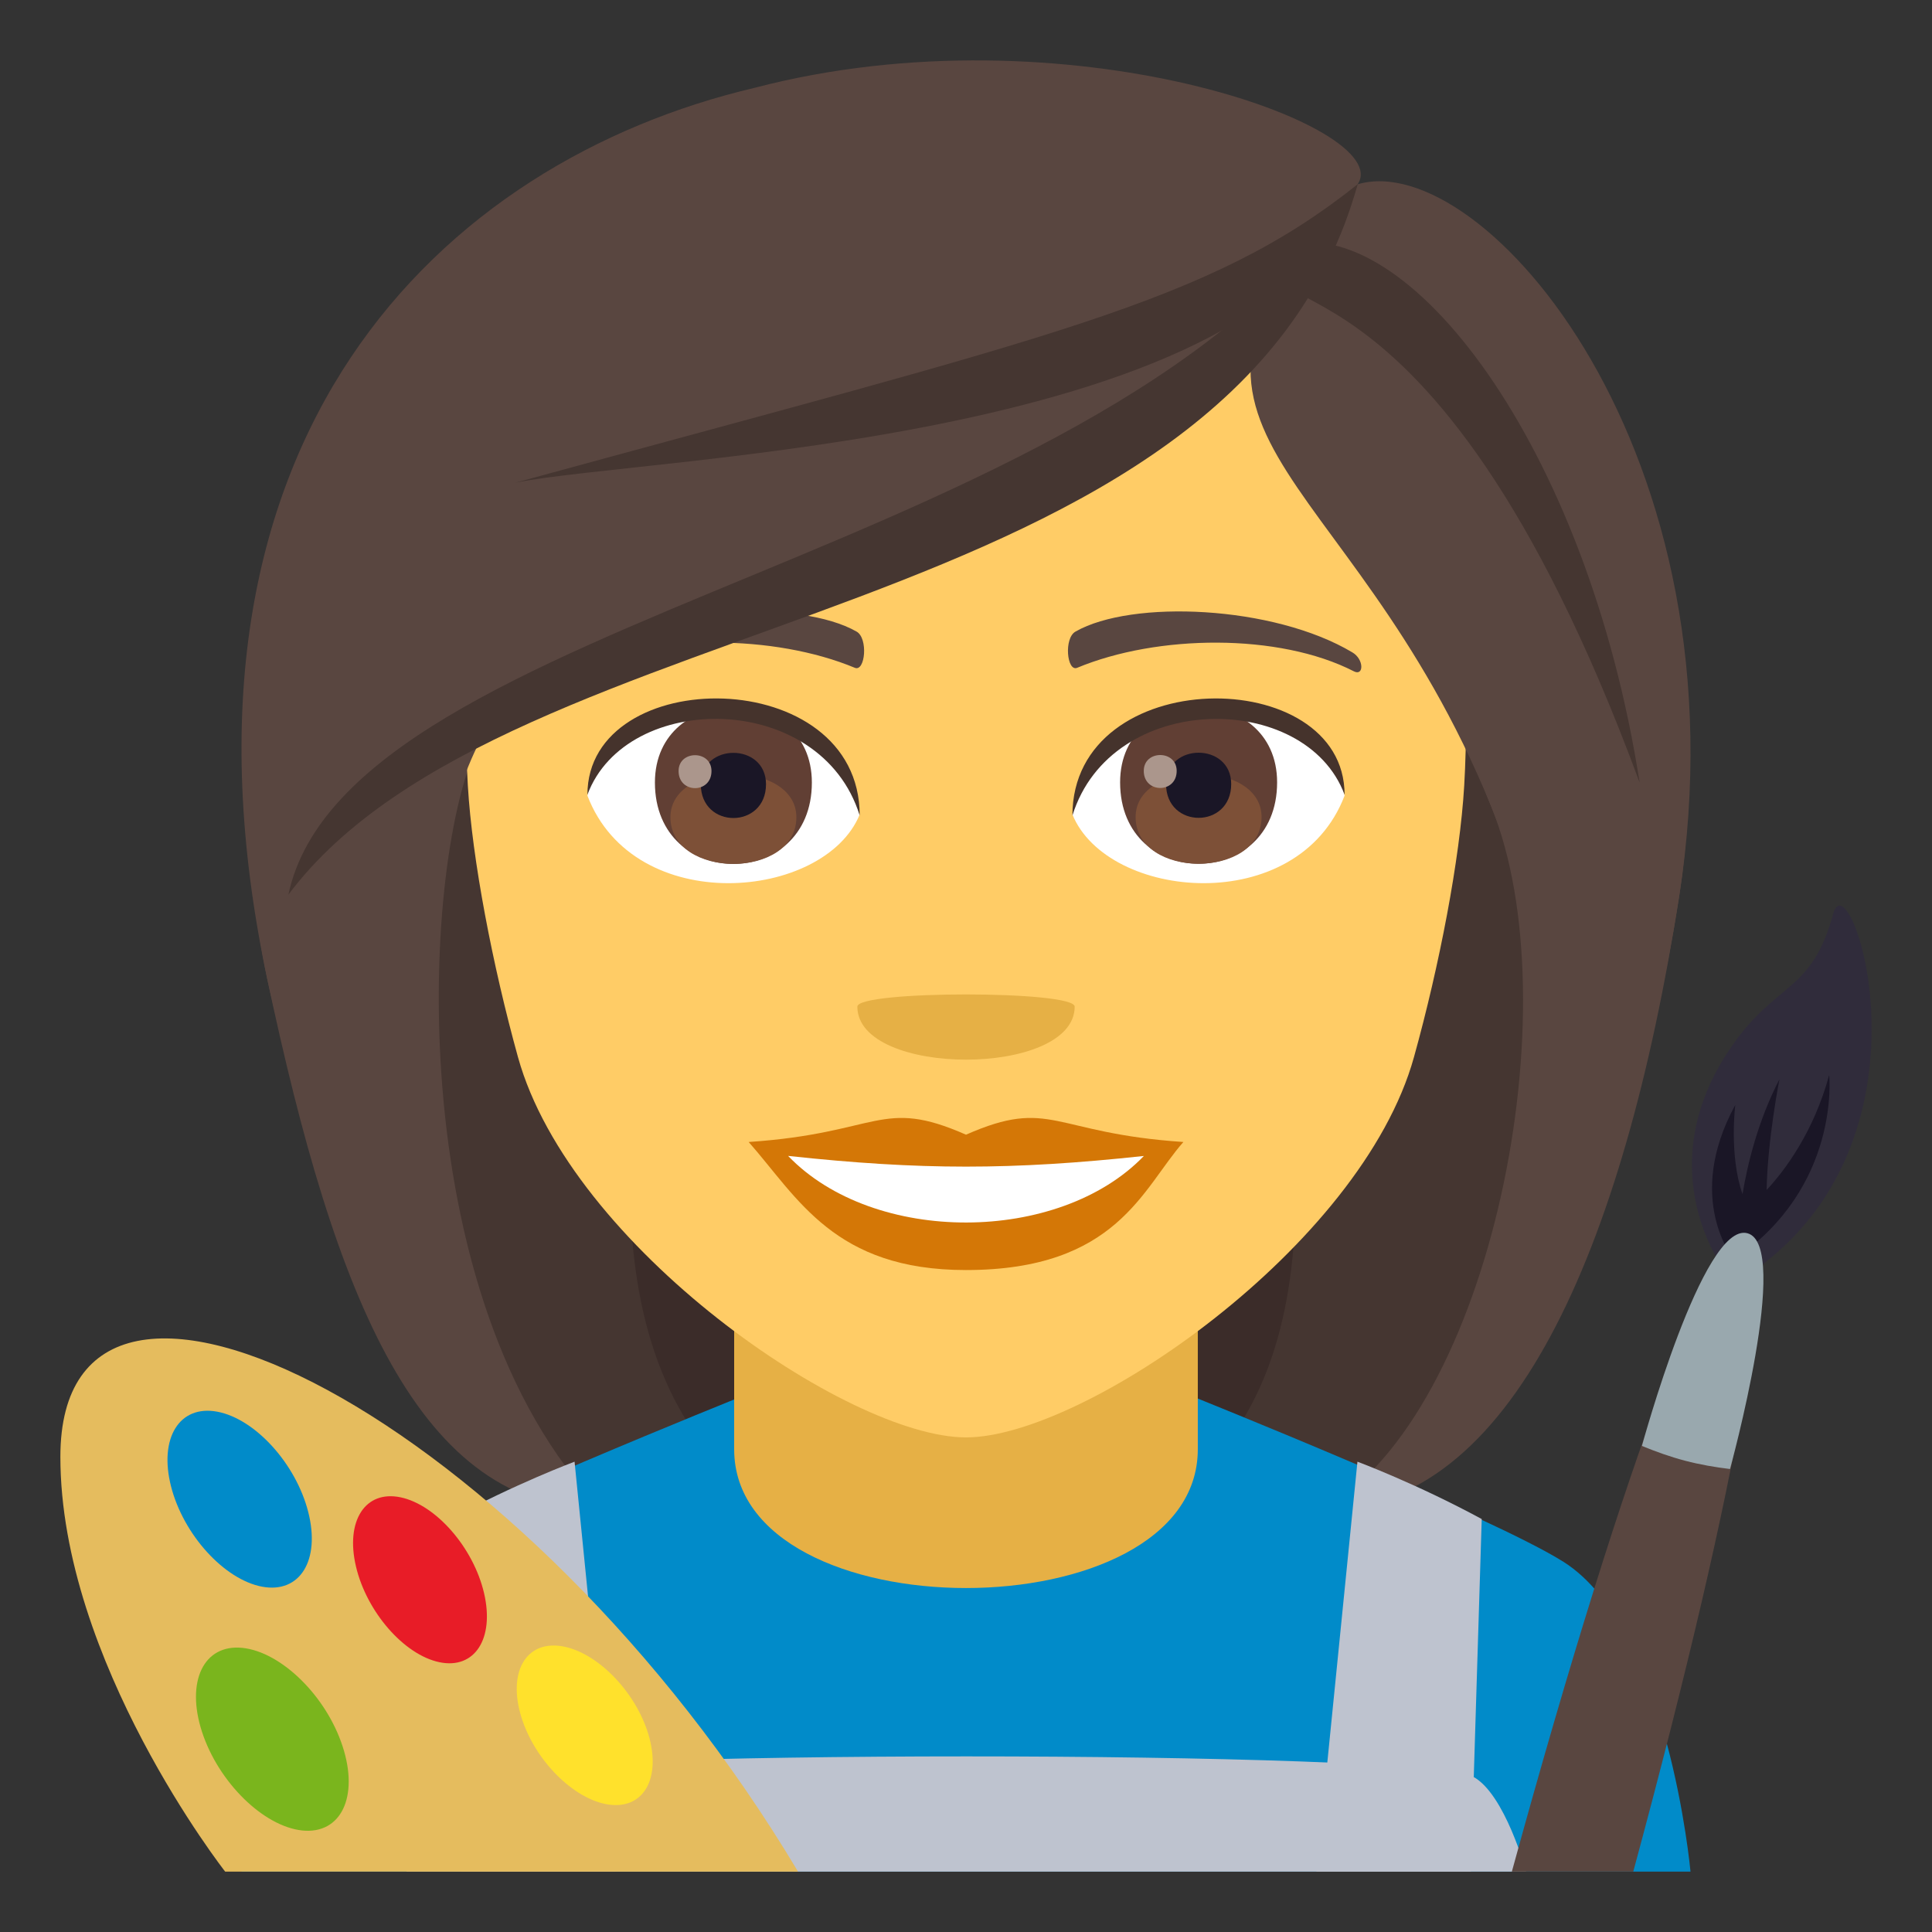 <?xml version="1.0" encoding="utf-8"?>
<!-- Generator: Adobe Illustrator 15.0.0, SVG Export Plug-In . SVG Version: 6.00 Build 0)  -->
<!DOCTYPE svg PUBLIC "-//W3C//DTD SVG 1.1//EN" "http://www.w3.org/Graphics/SVG/1.1/DTD/svg11.dtd">
<svg version="1.1" id="Layer_1" xmlns:x="http://ns.adobe.com/Extensibility/1.0/" xmlns:i="http://ns.adobe.com/AdobeIllustrator/10.0/" xmlns:graph="http://ns.adobe.com/Graphs/1.0/"
	 xmlns="http://www.w3.org/2000/svg" xmlns:xlink="http://www.w3.org/1999/xlink" xmlns:a="http://ns.adobe.com/AdobeSVGViewerExtensions/3.0/"
	 x="0px" y="0px" width="64px" height="64px" viewBox="0 0 64 64" enable-background="new 0 0 64 64" xml:space="preserve">
<rect x="0" y="0" width="64" height="64" fill="#333333" stroke="none"/>
<path fill="#3B2C29" d="M19.076,13.402c-8.713,37.396-7.916,36.596,10.426,36.596C19.352,42.898,38.795,12.895,19.076,13.402z"/>
<path fill="#453631" d="M15.934,12.824c-6.359,28.412-0.873,35.709,3.998,37.174h5.582C12.453,40.797,32.869,12.264,15.934,12.824z"
	/>
<path fill="#3B2C29" d="M44.709,13.4c8.713,37.398,7.914,36.598-10.426,36.598C43.617,44.299,24.99,12.893,44.709,13.4z"/>
<path fill="#453631" d="M47.85,12.822c9.295,25.85-0.02,35.979-3.998,37.176h-5.58C51.334,41.547,30.918,12.262,47.85,12.822z"/>
<path fill="#594640" d="M49.396,26.713c2.691,6.57,0.029,20.059-5.545,23.285c6.178,0,9.939-8.549,11.773-20.309
	C57.918,14.994,44.602,14.986,49.396,26.713z"/>
<path fill="#594640" d="M8.85,32.416c2.25,10.613,5.02,17.582,11.082,17.582c-6.76-6.998-5.965-21.76-4.043-25.432
	C25.682,18.738,5.043,14.463,8.85,32.416z"/>
<path fill="#018BC9" d="M12.254,51.746c2.402-1.514,12.363-5.506,12.363-5.506h14.84c0,0,9.951,3.986,12.342,5.502
	C55.268,53.943,56,62,56,62H8C8,62,8.773,53.936,12.254,51.746z"/>
<path fill="#BEC3CF" d="M14.914,50.32c2.16-1.17,4.119-1.9,4.119-1.9L20.393,62h-5.121L14.914,50.32z"/>
<path fill="#BEC3CF" d="M49.084,50.32c-2.158-1.17-4.117-1.9-4.117-1.9L43.607,62h5.117L49.084,50.32z"/>
<path fill="#E6B045" d="M24.32,48.006c0,6.133,15.359,6.133,15.359,0c0-3.742,0-9.926,0-9.926H24.32
	C24.32,38.08,24.32,43.176,24.32,48.006z"/>
<path fill="#BEC3CF" d="M15.225,58.857c1.703-0.898,31.873-0.9,33.572-0.002C49.85,59.412,50.555,62,50.555,62h-37.09
	C13.465,62,14.174,59.412,15.225,58.857z"/>
<path fill="#FFCC66" d="M32,4.415c-11.609,0-17.201,9.455-16.502,21.611c0.143,2.445,0.822,5.969,1.66,8.99
	c1.742,6.277,10.93,12.6,14.842,12.6c3.91,0,13.1-6.322,14.84-12.6c0.84-3.021,1.52-6.545,1.664-8.99
	C49.201,13.869,43.611,4.415,32,4.415z"/>
<path fill="#D47706" d="M32,37.588c-2.822-1.242-2.844-0.051-7.199,0.242c1.635,1.855,2.838,4.242,7.197,4.242
	c5.004,0,5.85-2.711,7.203-4.242C34.842,37.537,34.822,36.346,32,37.588z"/>
<path fill="#FFFFFF" d="M26.107,38.291c2.844,2.961,8.977,2.922,11.785,0.002C33.514,38.764,30.488,38.764,26.107,38.291z"/>
<path fill="#594640" d="M44.795,21.609c-2.617-1.559-7.309-1.75-9.166-0.688c-0.393,0.215-0.287,1.342,0.053,1.201
	c2.648-1.104,6.682-1.158,9.168,0.117C45.184,22.408,45.189,21.836,44.795,21.609z"/>
<path fill="#594640" d="M19.207,21.609c2.615-1.559,7.307-1.75,9.166-0.688c0.393,0.215,0.289,1.342-0.055,1.201
	c-2.648-1.104-6.68-1.16-9.166,0.117C18.818,22.408,18.811,21.836,19.207,21.609z"/>
<path fill="#E6B045" d="M35.6,33.346c0,2.342-7.199,2.342-7.199,0C28.4,32.807,35.6,32.807,35.6,33.346z"/>
<path fill="#FFFFFF" d="M44.541,26.357c-1.551,4.059-7.861,3.465-9.016,0.623C36.4,22.414,43.688,22.023,44.541,26.357z"/>
<path fill="#613F34" d="M37.105,25.916c0,3.596,5.201,3.596,5.201,0C42.307,22.578,37.105,22.578,37.105,25.916z"/>
<path fill="#7D5037" d="M37.619,27.066c0,2.063,4.172,2.063,4.172,0C41.791,25.152,37.619,25.152,37.619,27.066z"/>
<path fill="#1A1626" d="M38.627,25.973c0,1.492,2.158,1.492,2.158,0C40.785,24.588,38.627,24.588,38.627,25.973z"/>
<path fill="#AB968C" d="M37.889,25.537c0,0.754,1.09,0.754,1.09,0C38.979,24.836,37.889,24.836,37.889,25.537z"/>
<path fill="#45332C" d="M44.541,26.326c0-4.361-9.016-4.361-9.016,0.691C36.811,22.871,43.254,22.871,44.541,26.326z"/>
<path fill="#FFFFFF" d="M19.459,26.357c1.553,4.059,7.863,3.465,9.02,0.623C27.602,22.414,20.314,22.023,19.459,26.357z"/>
<path fill="#613F34" d="M21.695,25.922c0,3.596,5.199,3.596,5.199,0C26.895,22.584,21.695,22.584,21.695,25.922z"/>
<path fill="#7D5037" d="M22.209,27.072c0,2.061,4.172,2.061,4.172,0C26.381,25.158,22.209,25.158,22.209,27.072z"/>
<path fill="#1A1626" d="M23.215,25.979c0,1.492,2.16,1.492,2.16,0C25.375,24.592,23.215,24.592,23.215,25.979z"/>
<path fill="#AB968C" d="M22.479,25.541c0,0.756,1.09,0.756,1.09,0C23.568,24.842,22.479,24.842,22.479,25.541z"/>
<path fill="#45332C" d="M19.459,26.326c0-4.361,9.02-4.361,9.02,0.689C27.191,22.869,20.748,22.869,19.459,26.326z"/>
<path fill="#594640" d="M44.973,6.105c-8.141,8.342-0.371,8.881,4.424,20.607c2.691,6.57,4.395,14.736,6.229,2.977
	C57.918,14.994,49.109,4.879,44.973,6.105z"/>
<path fill="#594640" d="M24.99,2.911C14.666,5.34,5.043,14.463,8.85,32.416c2.25,10.613,5.117-4.178,7.039-7.85
	c9.793-5.828,26.539-10.242,29.084-18.461C46.264,4.209,35.32,0.206,24.99,2.911z"/>
<path fill="#453631" d="M17.08,15.988c4.365-0.885,25.25-1.303,27.893-9.883C40.037,10.039,34.924,11.109,17.08,15.988z"/>
<path fill="#453631" d="M9.553,29.637c7.324-9.773,31.316-8.695,35.42-23.531C37.006,18.557,11.555,20.24,9.553,29.637z"/>
<path fill="#453631" d="M42.559,8.139c-1.891,2.979,4.678-1.396,11.756,17.785C52.57,14.709,46.588,6.988,42.559,8.139z"/>
<path fill="#E5BC5E" d="M7.459,62C7.459,62,2,55.031,2,48.258C2,39.084,17.461,46.963,26.436,62H7.459z"/>
<path fill="#018BC9" d="M10.211,50.088c-0.406-1.6-1.758-3.088-3.014-3.324c-1.254-0.234-1.939,0.875-1.531,2.475
	s1.762,3.086,3.016,3.322C9.936,52.795,10.619,51.688,10.211,50.088"/>
<path fill="#E81C27" d="M16.035,52.775c-0.352-1.508-1.592-2.928-2.764-3.174s-1.834,0.779-1.48,2.287
	c0.352,1.506,1.592,2.928,2.762,3.174C15.725,55.309,16.387,54.283,16.035,52.775"/>
<path fill="#FFE12C" d="M21.475,57.438c-0.443-1.449-1.748-2.752-2.91-2.912c-1.16-0.158-1.742,0.887-1.299,2.34
	c0.441,1.447,1.744,2.752,2.906,2.914C21.334,59.938,21.914,58.889,21.475,57.438"/>
<path fill="#7AB51D" d="M11.35,57.852c-0.541-1.668-2.031-3.129-3.318-3.264c-1.285-0.133-1.883,1.113-1.34,2.783
	c0.545,1.67,2.033,3.129,3.318,3.266C11.297,60.77,11.895,59.521,11.35,57.852"/>
<path fill="#594640" d="M54.104,62c3.652-13.504,4.789-20.883,3.779-21.146C56.85,40.582,53.959,47.861,50.082,62H54.104z"/>
<path fill="#302C3B" d="M57.172,42.143c0,0-2.66-3.377,0.203-7.498c1.496-2.152,2.631-1.74,3.354-4.379
	c0.539-1.977,3.826,7.635-2.938,12.041L57.172,42.143z"/>
<path fill="#1A1626" d="M60.594,35.613c-0.518,1.891-1.455,3.141-2.072,3.807c0.029-1.662,0.424-3.666,0.424-3.666
	c-0.719,1.391-1.059,2.82-1.223,3.803c-0.449-1.277-0.24-2.953-0.24-2.953c-1.705,3.123-0.045,5.117-0.045,5.117
	C60.986,39.328,60.594,35.613,60.594,35.613"/>
<path fill="#99A8AE" d="M54.391,47.898c0.457,0.189,0.932,0.359,1.428,0.49c0.498,0.131,0.994,0.215,1.49,0.275
	c0,0,2.047-7.426,0.574-7.811C56.414,40.467,54.391,47.898,54.391,47.898"/>
</svg>
